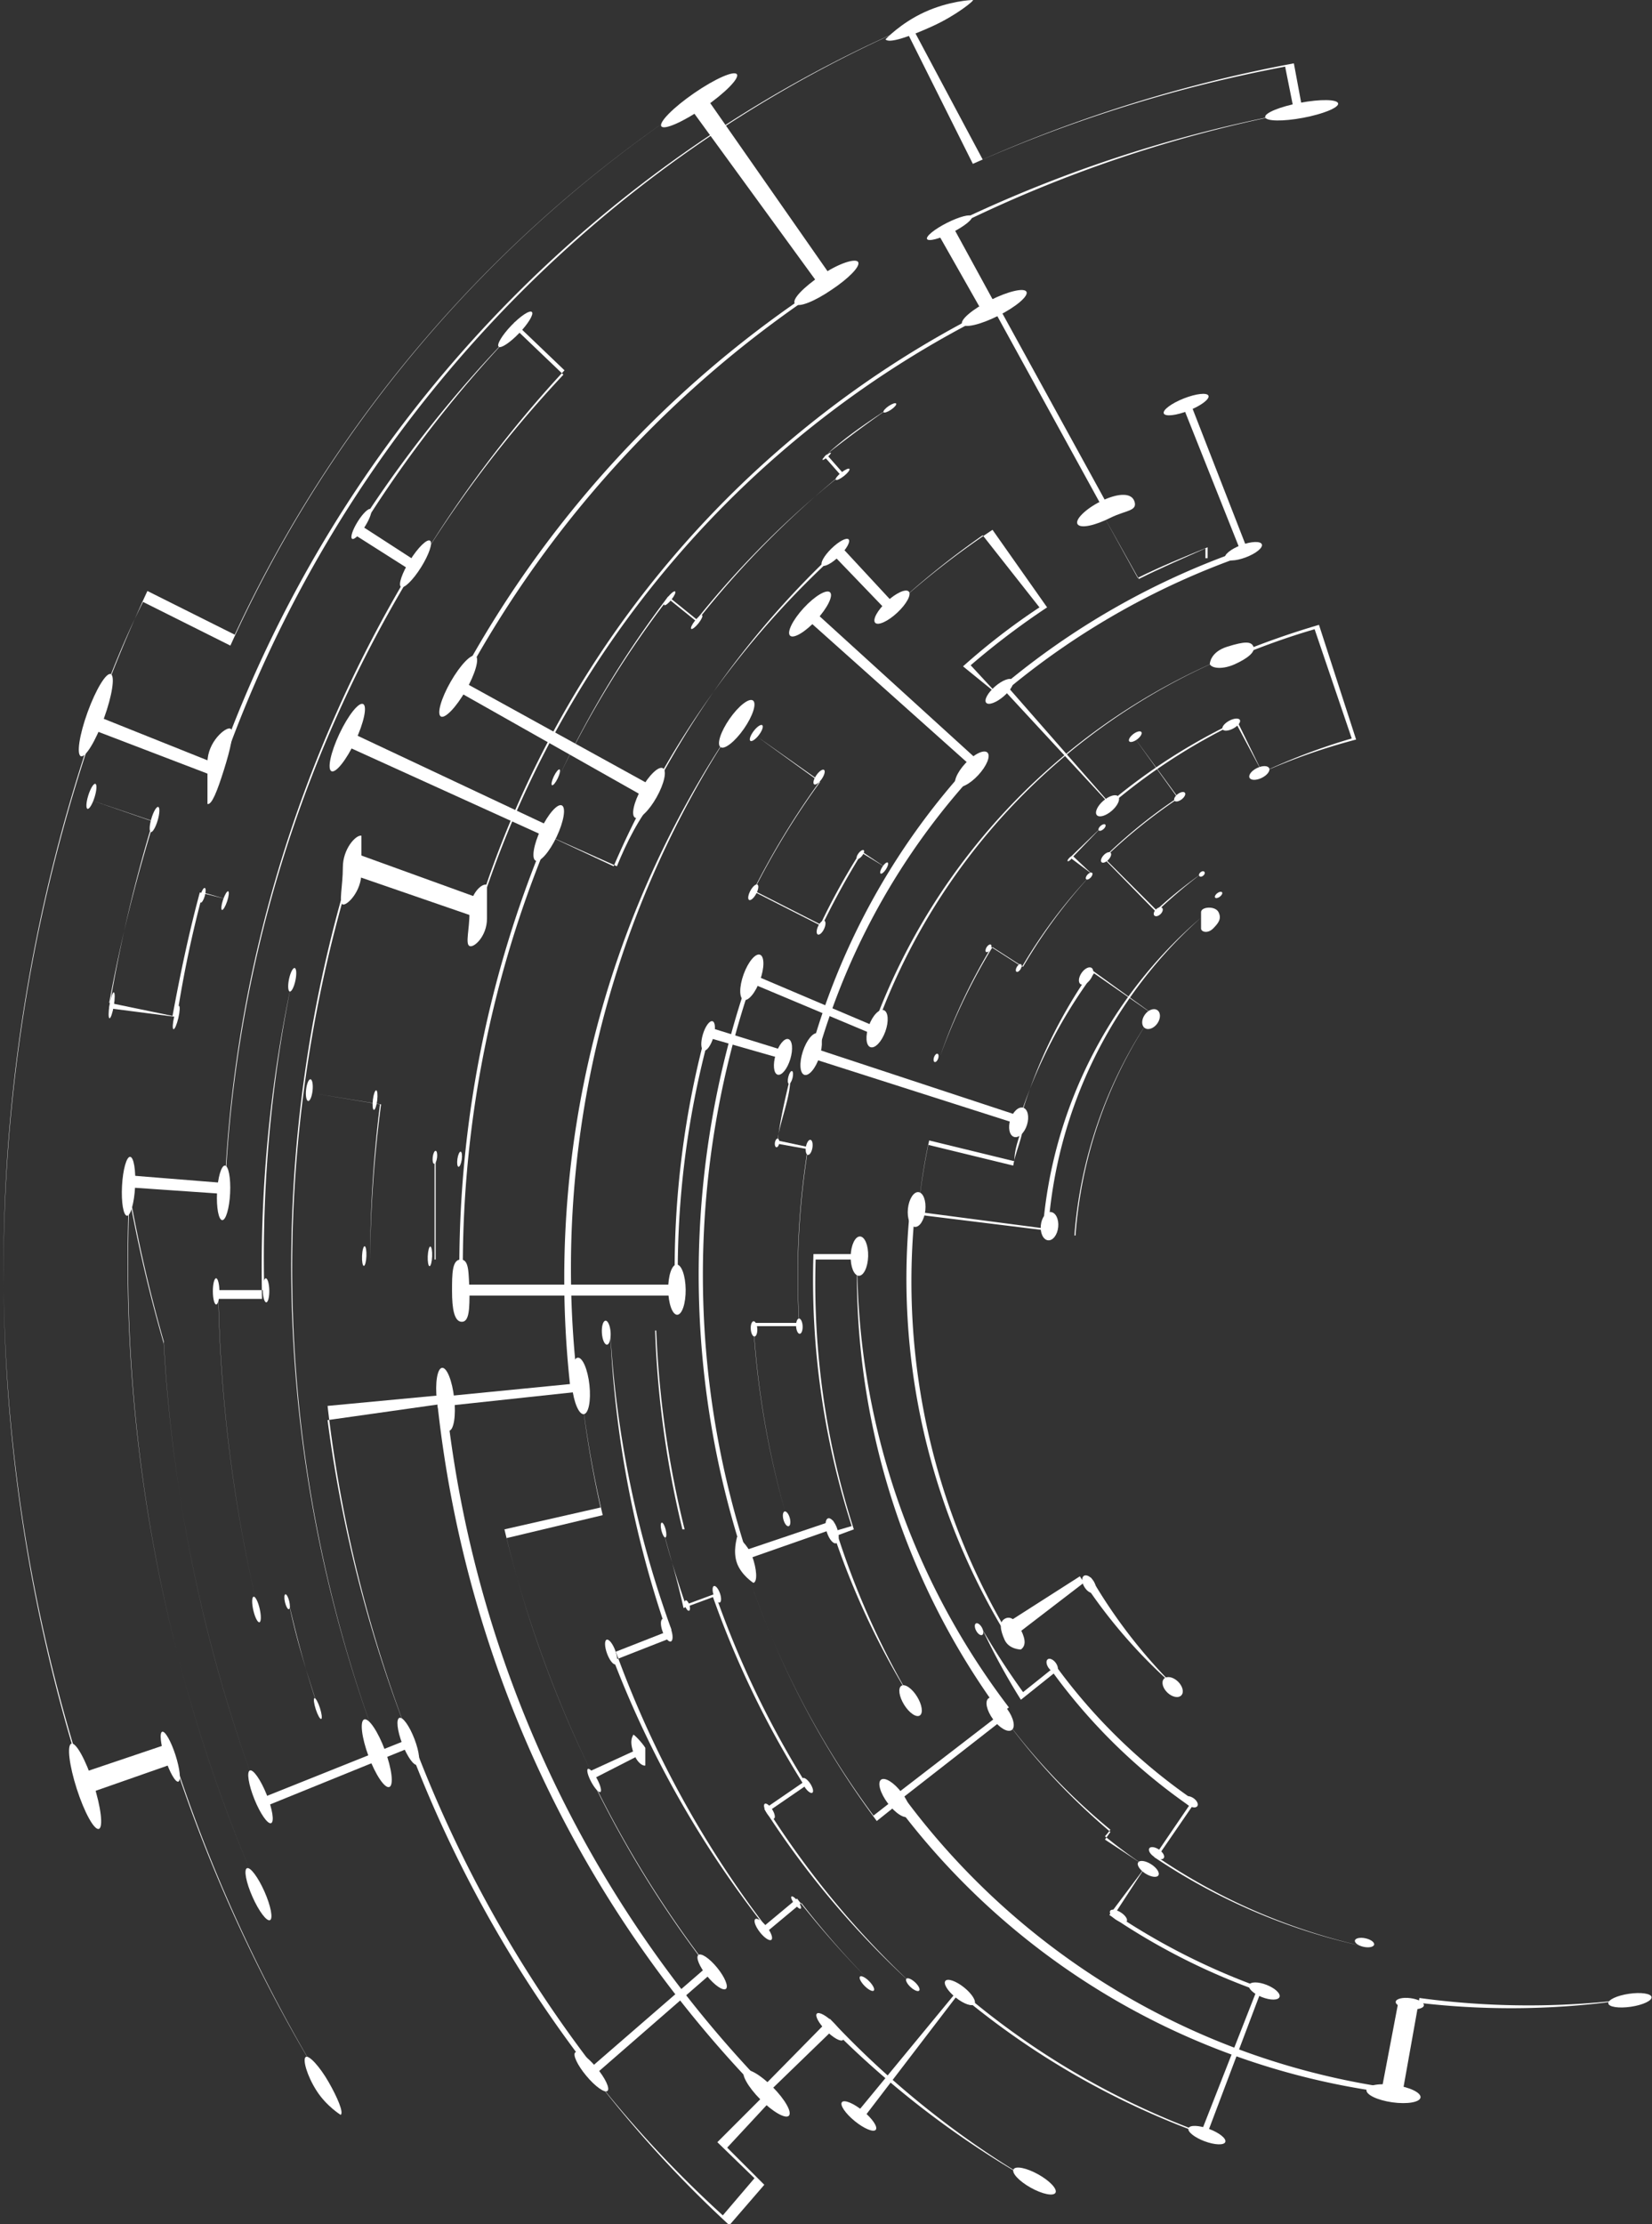 <svg xmlns="http://www.w3.org/2000/svg" viewBox="0 0 15.13 20.36"><rect x="0" y="0" width="15.13" height="20.36" fill="#333333" stroke="none"/><defs><style>.cls-1{fill:#fff;}</style></defs><title>tehBGmdpi</title><g id="Layer_2" data-name="Layer 2"><g id="Layer_1-2" data-name="Layer 1"><path class="cls-1" d="M5.93,7.31l-1.77-1A9.94,9.94,0,0,1,7.51,2.62L6.33,1,6.46.88,7.64,2.57A10,10,0,0,0,4.24,6.24L6,7.21A8.23,8.23,0,0,1,7.7,5l.51.55-.07.06-.5-.52A8.19,8.19,0,0,0,5.93,7.31Z"/><ellipse class="cls-1" cx="6.4" cy="0.92" rx="0.42" ry="0.08" transform="translate(0.61 3.79) rotate(-34.55)"/><path class="cls-1" d="M7.62,2.65c-.16.11-.31.17-.34.13s.08-.15.24-.26.32-.16.34-.12S7.77,2.55,7.62,2.65Z"/><ellipse class="cls-1" cx="8.17" cy="5.56" rx="0.21" ry="0.07" transform="translate(-1.6 7.05) rotate(-42.92)"/><ellipse class="cls-1" cx="4.2" cy="6.28" rx="0.32" ry="0.08" transform="translate(-3.34 6.81) rotate(-60.24)"/><ellipse class="cls-1" cx="5.95" cy="7.26" rx="0.26" ry="0.08" transform="translate(-3.3 8.89) rotate(-60.67)"/><ellipse class="cls-1" cx="7.65" cy="5.06" rx="0.17" ry="0.05" transform="translate(-1.36 6.77) rotate(-44.25)"/><path class="cls-1" d="M9.32,10.29,7.41,9.68A6.42,6.42,0,0,1,8.88,7L7.38,5.66l.07-.07L9,7a6.38,6.38,0,0,0-1.5,2.61l1.85.61A4.58,4.58,0,0,1,10,8.88l.61.44,0,0-.59-.41A4.58,4.58,0,0,0,9.32,10.29Z"/><ellipse class="cls-1" cx="7.42" cy="5.62" rx="0.27" ry="0.08" transform="translate(-1.74 7.28) rotate(-47.41)"/><ellipse class="cls-1" cx="8.92" cy="7.02" rx="0.21" ry="0.08" transform="matrix(0.68, -0.73, 0.73, 0.68, -2.29, 8.78)"/><ellipse class="cls-1" cx="10.55" cy="9.33" rx="0.1" ry="0.07" transform="translate(-3.18 12.5) rotate(-54.5)"/><ellipse class="cls-1" cx="7.42" cy="9.65" rx="0.2" ry="0.08" transform="translate(-4.05 13.7) rotate(-71.88)"/><ellipse class="cls-1" cx="9.32" cy="10.27" rx="0.14" ry="0.08" transform="translate(-3.27 16.07) rotate(-72.48)"/><ellipse class="cls-1" cx="9.95" cy="8.93" rx="0.09" ry="0.05" transform="translate(-3.05 12.07) rotate(-55.47)"/><path class="cls-1" d="M6.21,11.86h-2A10.2,10.2,0,0,1,5,7.66L3.15,6.82,3.2,6.7l1.87.88a10.14,10.14,0,0,0-.83,4.18H6.18a8.36,8.36,0,0,1,.3-2.36l.71.22,0,.08L6.49,9.5A8.27,8.27,0,0,0,6.21,11.86Z"/><ellipse class="cls-1" cx="3.18" cy="6.76" rx="0.34" ry="0.08" transform="translate(-4.29 6.75) rotate(-64.79)"/><ellipse class="cls-1" cx="5.02" cy="7.62" rx="0.28" ry="0.08" transform="translate(-4.01 8.9) rotate(-64.65)"/><ellipse class="cls-1" cx="7.17" cy="9.67" rx="0.17" ry="0.07" transform="translate(-4.16 13.74) rotate(-73.18)"/><path class="cls-1" d="M4.3,11.82c0,.15,0,.28-.07.28s-.09-.12-.09-.28,0-.29.08-.29S4.29,11.66,4.3,11.82Z"/><ellipse class="cls-1" cx="6.2" cy="11.81" rx="0.08" ry="0.23" transform="translate(-0.14 0.07) rotate(-0.68)"/><ellipse class="cls-1" cx="6.49" cy="9.49" rx="0.14" ry="0.05" transform="translate(-4.47 12.97) rotate(-73.29)"/><path class="cls-1" d="M3,19.14l0,0a14,14,0,0,1-1.4-3l-.8.28a15.3,15.3,0,0,1,.1-9.86L2,7A11.64,11.64,0,0,1,8.5.17v0A11.62,11.62,0,0,0,2,7.12L.85,6.68a15.26,15.26,0,0,0-.1,9.55l.8-.27A14.18,14.18,0,0,0,3,19.14Z"/><path class="cls-1" d="M8.11.36s.14-.15.36-.25S8.89,0,8.91,0s-.15.14-.37.24S8.14.4,8.11.36Z"/><path class="cls-1" d="M1.9,7.36s0-.19,0-.38.17-.33.21-.31,0,.19-.06.38S1.94,7.37,1.9,7.36Z"/><path class="cls-1" d="M3.12,19.36s-.13-.08-.22-.22-.13-.29-.1-.31.13.09.21.23S3.15,19.34,3.12,19.36Z"/><ellipse class="cls-1" cx="0.88" cy="6.55" rx="0.4" ry="0.08" transform="translate(-5.58 5.14) rotate(-70.06)"/><ellipse class="cls-1" cx="0.78" cy="16.35" rx="0.08" ry="0.41" transform="translate(-4.98 1.03) rotate(-17.87)"/><ellipse class="cls-1" cx="1.56" cy="16.08" rx="0.05" ry="0.24" transform="translate(-4.87 1.26) rotate(-17.91)"/><path class="cls-1" d="M8.36,15.58l0,0A7.23,7.23,0,0,1,7.62,14l-.8.28a8.31,8.31,0,0,1,.05-5.37L8,9.39A5.84,5.84,0,0,1,11.27,6V6A5.82,5.82,0,0,0,8,9.47L6.88,9a8.28,8.28,0,0,0-.05,5.19l.8-.27A7.41,7.41,0,0,0,8.36,15.58Z"/><path class="cls-1" d="M11.08,6.08s0-.11.16-.16.22-.05.24,0-.06.11-.17.16S11.1,6.12,11.08,6.08Z"/><ellipse class="cls-1" cx="8.03" cy="9.41" rx="0.18" ry="0.08" transform="translate(-3.55 13.76) rotate(-70.08)"/><ellipse class="cls-1" cx="8.34" cy="15.57" rx="0.07" ry="0.16" transform="translate(-6.93 6.69) rotate(-31.65)"/><ellipse class="cls-1" cx="6.89" cy="8.95" rx="0.22" ry="0.08" transform="matrix(0.34, -0.94, 0.94, 0.34, -3.87, 12.38)"/><path class="cls-1" d="M6.9,14.49s-.11-.07-.15-.18,0-.23,0-.24.1.07.14.18S6.94,14.48,6.9,14.49Z"/><ellipse class="cls-1" cx="7.62" cy="14.01" rx="0.05" ry="0.12" transform="translate(-3.98 3.07) rotate(-18.13)"/><path class="cls-1" d="M9.51,20v0a8.51,8.51,0,0,1-1.88-1.42L7,19.19a10.68,10.68,0,0,1-3-6.4l1.22-.12A9,9,0,0,1,6.74,6.62l0,0a9,9,0,0,0-1.44,6.12l-1.21.13A10.65,10.65,0,0,0,7,19.09l.6-.61A8.29,8.29,0,0,0,9.51,20Z"/><ellipse class="cls-1" cx="6.75" cy="6.63" rx="0.26" ry="0.08" transform="translate(-2.55 8.38) rotate(-55.17)"/><ellipse class="cls-1" cx="5.32" cy="12.69" rx="0.08" ry="0.26" transform="translate(-1.33 0.64) rotate(-6.15)"/><ellipse class="cls-1" cx="9.47" cy="19.96" rx="0.07" ry="0.22" transform="translate(-12.57 18.51) rotate(-60.84)"/><ellipse class="cls-1" cx="4.08" cy="12.81" rx="0.08" ry="0.29" transform="translate(-1.37 0.52) rotate(-6.25)"/><ellipse class="cls-1" cx="7.02" cy="19.16" rx="0.08" ry="0.29" transform="translate(-11.46 10.51) rotate(-44.79)"/><ellipse class="cls-1" cx="7.6" cy="18.55" rx="0.05" ry="0.17" transform="translate(-10.86 10.74) rotate(-44.78)"/><path class="cls-1" d="M10.76,15.44l0,0a4.83,4.83,0,0,1-.77-1L9.26,15a6.31,6.31,0,0,1-.88-3.91l1.22.16A4.21,4.21,0,0,1,11,8.4l0,0a4.19,4.19,0,0,0-1.45,2.86l-1.22-.15a6.27,6.27,0,0,0,.84,3.78l.72-.46A4.77,4.77,0,0,0,10.76,15.44Z"/><path class="cls-1" d="M11,8.5s0-.1,0-.15.13-.06.16,0,0,.1-.05.15S11,8.53,11,8.5Z"/><ellipse class="cls-1" cx="9.62" cy="11.23" rx="0.13" ry="0.08" transform="translate(-2.54 19.65) rotate(-84.15)"/><ellipse class="cls-1" cx="10.74" cy="15.44" rx="0.07" ry="0.11" transform="translate(-7.83 12.46) rotate(-46.05)"/><ellipse class="cls-1" cx="8.4" cy="11.07" rx="0.16" ry="0.08" transform="translate(-3.51 18.24) rotate(-83.86)"/><path class="cls-1" d="M9.35,15.1s-.11,0-.15-.09-.05-.16,0-.19.1,0,.15.1S9.39,15.07,9.35,15.1Z"/><ellipse class="cls-1" cx="9.97" cy="14.5" rx="0.05" ry="0.09" transform="translate(-6.09 7.32) rotate(-31.4)"/><path class="cls-1" d="M15,18.29v0a7.41,7.41,0,0,1-2,0l-.15.84a6.74,6.74,0,0,1-4.61-2.73l1-.77A6.78,6.78,0,0,1,7.85,11.5h0A6.78,6.78,0,0,0,9.2,15.73l-1,.78a6.7,6.7,0,0,0,4.45,2.64l.16-.84A7.24,7.24,0,0,0,15,18.29Z"/><ellipse class="cls-1" cx="7.87" cy="11.5" rx="0.18" ry="0.08" transform="translate(-3.86 19.02) rotate(-88.28)"/><ellipse class="cls-1" cx="9.16" cy="15.69" rx="0.08" ry="0.18" transform="translate(-7.52 8.49) rotate(-36.37)"/><ellipse class="cls-1" cx="14.93" cy="18.31" rx="0.2" ry="0.06" transform="translate(-2.5 2.36) rotate(-8.34)"/><ellipse class="cls-1" cx="8.19" cy="16.46" rx="0.08" ry="0.21" transform="translate(-8.24 8.22) rotate(-36.92)"/><ellipse class="cls-1" cx="12.77" cy="19.17" rx="0.08" ry="0.25" transform="translate(-8 29.14) rotate(-81.99)"/><ellipse class="cls-1" cx="12.91" cy="18.34" rx="0.05" ry="0.13" transform="translate(-6.96 28.74) rotate(-82.48)"/><path class="cls-1" d="M8,18.17h0a8.12,8.12,0,0,1-.66-.75l-.3.25a9.48,9.48,0,0,1-1.4-2.55l.51-.2a9.6,9.6,0,0,1-.56-2.71h0A9.63,9.63,0,0,0,6.13,15l-.51.2A9.43,9.43,0,0,0,7,17.63l.3-.25A8.81,8.81,0,0,0,8,18.17Z"/><ellipse class="cls-1" cx="5.55" cy="12.2" rx="0.04" ry="0.11" transform="translate(-0.73 0.36) rotate(-3.49)"/><ellipse class="cls-1" cx="6.11" cy="14.92" rx="0.04" ry="0.11" transform="translate(-4.79 3.04) rotate(-20.25)"/><ellipse class="cls-1" cx="7.94" cy="18.16" rx="0.03" ry="0.09" transform="translate(-10.46 10.79) rotate(-44.56)"/><ellipse class="cls-1" cx="5.6" cy="15.12" rx="0.04" ry="0.12" transform="translate(-4.86 2.85) rotate(-20.11)"/><ellipse class="cls-1" cx="6.99" cy="17.66" rx="0.04" ry="0.12" transform="translate(-9.39 8.05) rotate(-38)"/><ellipse class="cls-1" cx="7.29" cy="17.42" rx="0.02" ry="0.07" transform="translate(-9.1 8.04) rotate(-37.52)"/><path class="cls-1" d="M9,14.92H9a6.78,6.78,0,0,0,.37.57l.3-.24a5.22,5.22,0,0,0,1.28,1.24L10.6,17a5.5,5.5,0,0,0,1.9.82h0A5.54,5.54,0,0,1,10.57,17l.32-.47a5.26,5.26,0,0,1-1.24-1.21l-.3.24A6,6,0,0,1,9,14.92Z"/><ellipse class="cls-1" cx="12.5" cy="17.78" rx="0.04" ry="0.09" transform="translate(-7.52 26.25) rotate(-77.82)"/><ellipse class="cls-1" cx="10.59" cy="16.96" rx="0.04" ry="0.08" transform="translate(-9.39 16.26) rotate(-56)"/><ellipse class="cls-1" cx="8.97" cy="14.92" rx="0.03" ry="0.06" transform="translate(-6.04 6.09) rotate(-28.53)"/><ellipse class="cls-1" cx="10.91" cy="16.49" rx="0.04" ry="0.07" transform="translate(-8.86 16.09) rotate(-55.34)"/><ellipse class="cls-1" cx="9.64" cy="15.25" rx="0.04" ry="0.07" transform="translate(-7.12 8.56) rotate(-35.95)"/><ellipse class="cls-1" cx="9.33" cy="15.49" rx="0.02" ry="0.05" transform="translate(-7.45 8.76) rotate(-37.09)"/><path class="cls-1" d="M4.74,3l0,0A11.25,11.25,0,0,0,3.32,4.82l.51.33a11.9,11.9,0,0,0-1.77,5.78l-.87-.06a14.36,14.36,0,0,0,1.19,6.46h0a14.44,14.44,0,0,1-1.19-6.57l.87.07A12,12,0,0,1,3.76,5.22l-.52-.33A11.29,11.29,0,0,1,4.74,3Z"/><ellipse class="cls-1" cx="2.37" cy="17.34" rx="0.06" ry="0.26" transform="translate(-6.83 2.45) rotate(-23.92)"/><ellipse class="cls-1" cx="1.18" cy="10.86" rx="0.27" ry="0.06" transform="translate(-9.73 11.46) rotate(-86.95)"/><ellipse class="cls-1" cx="4.72" cy="3.01" rx="0.22" ry="0.05" transform="translate(-0.72 4.34) rotate(-46.22)"/><ellipse class="cls-1" cx="2.05" cy="10.92" rx="0.25" ry="0.06" transform="translate(-8.96 12.43) rotate(-87.18)"/><ellipse class="cls-1" cx="3.81" cy="5.16" rx="0.25" ry="0.06" transform="translate(-2.59 5.65) rotate(-57.93)"/><ellipse class="cls-1" cx="3.31" cy="4.83" rx="0.16" ry="0.04" transform="matrix(0.53, -0.85, 0.85, 0.53, -2.55, 5.05)"/><path class="cls-1" d="M5.87,16l0,.06-.45.23a9.92,9.92,0,0,0,1.1,1.77L5.44,19a11.47,11.47,0,0,1-1.69-3l-1.33.54,0-.09,1.35-.54a11.56,11.56,0,0,0,1.66,3L6.48,18a10,10,0,0,1-1.09-1.78Z"/><ellipse class="cls-1" cx="2.39" cy="16.45" rx="0.06" ry="0.26" transform="translate(-5.99 2.09) rotate(-21.99)"/><ellipse class="cls-1" cx="3.74" cy="15.94" rx="0.06" ry="0.23" transform="translate(-5.45 2.39) rotate(-20.94)"/><path class="cls-1" d="M5.91,16c0,.08,0,.15,0,.16s-.07,0-.11-.12,0-.15,0-.16S5.88,15.95,5.91,16Z"/><ellipse class="cls-1" cx="5.42" cy="18.96" rx="0.06" ry="0.23" transform="translate(-10.9 7.89) rotate(-39.88)"/><ellipse class="cls-1" cx="6.52" cy="18.05" rx="0.06" ry="0.2" transform="translate(-9.93 8.17) rotate(-39.15)"/><ellipse class="cls-1" cx="5.44" cy="16.3" rx="0.03" ry="0.12" transform="translate(-7.08 4.53) rotate(-28.32)"/><path class="cls-1" d="M10.49,17.09l0,0-.28.43a6.14,6.14,0,0,0,1.35.68l-.51,1.35a7.37,7.37,0,0,1-2.27-1.3L7.9,19.4l-.06-.05.94-1.14A7.23,7.23,0,0,0,11,19.52l.51-1.3a6,6,0,0,1-1.35-.69Z"/><ellipse class="cls-1" cx="7.87" cy="19.37" rx="0.06" ry="0.2" transform="translate(-12.12 13.23) rotate(-50.81)"/><ellipse class="cls-1" cx="8.79" cy="18.24" rx="0.06" ry="0.17" transform="translate(-10.95 13.74) rotate(-51.43)"/><ellipse class="cls-1" cx="10.51" cy="17.11" rx="0.05" ry="0.11" transform="translate(-9.56 16.73) rotate(-57.36)"/><ellipse class="cls-1" cx="11.06" cy="19.55" rx="0.06" ry="0.18" transform="translate(-11.13 23.07) rotate(-69.53)"/><ellipse class="cls-1" cx="11.57" cy="18.22" rx="0.06" ry="0.15" transform="translate(-9.62 22.28) rotate(-68.41)"/><ellipse class="cls-1" cx="10.24" cy="17.54" rx="0.04" ry="0.09" transform="translate(-10.05 16.71) rotate(-57.38)"/><path class="cls-1" d="M11.56,7.07l0,0-.24-.45a5.36,5.36,0,0,0-1.15.75l-1-1.08a7,7,0,0,1,2.19-1.25l-.53-1.33.08,0,.53,1.36a7,7,0,0,0-2.2,1.23l.92,1.05a5.43,5.43,0,0,1,1.17-.75Z"/><ellipse class="cls-1" cx="10.86" cy="3.71" rx="0.22" ry="0.06" transform="translate(-0.6 4.25) rotate(-21.59)"/><ellipse class="cls-1" cx="11.39" cy="5.05" rx="0.18" ry="0.06" transform="translate(-1.05 4.32) rotate(-20.57)"/><ellipse class="cls-1" cx="11.53" cy="7.07" rx="0.1" ry="0.05" transform="translate(-1.93 5.79) rotate(-26.06)"/><ellipse class="cls-1" cx="9.15" cy="6.33" rx="0.16" ry="0.06" transform="translate(-1.91 7.51) rotate(-40.77)"/><ellipse class="cls-1" cx="10.14" cy="7.38" rx="0.13" ry="0.06" transform="translate(-2.35 8.47) rotate(-41.05)"/><ellipse class="cls-1" cx="11.28" cy="6.63" rx="0.09" ry="0.04" transform="translate(-1.8 6.18) rotate(-28.46)"/><path class="cls-1" d="M2.07,8.23v0l-.21-.06c-.1.37-.18.75-.24,1.14L1,9.23a13.54,13.54,0,0,1,.4-1.71l-.58-.2v0l.59.2A14.22,14.22,0,0,0,1,9.18l.58.12c.07-.38.15-.76.25-1.13Z"/><ellipse class="cls-1" cx="0.84" cy="7.29" rx="0.12" ry="0.03" transform="translate(-6.37 5.91) rotate(-72.59)"/><ellipse class="cls-1" cx="1.42" cy="7.49" rx="0.12" ry="0.03" transform="translate(-6.17 6.74) rotate(-73.53)"/><ellipse class="cls-1" cx="2.07" cy="8.25" rx="0.09" ry="0.02" transform="translate(-6.42 7.6) rotate(-71.57)"/><ellipse class="cls-1" cx="1.02" cy="9.2" rx="0.12" ry="0.02" transform="translate(-8.22 8.7) rotate(-80.56)"/><ellipse class="cls-1" cx="1.62" cy="9.32" rx="0.11" ry="0.02" transform="translate(-7.83 8.77) rotate(-76.84)"/><ellipse class="cls-1" cx="1.86" cy="8.2" rx="0.07" ry="0.02" transform="translate(-6.54 7.75) rotate(-74.18)"/><path class="cls-1" d="M4.2,10.6s0,0,0,0l-.21,0c0,.31,0,.62,0,.93l-.6,0a11.77,11.77,0,0,1,.09-1.42l-.6-.1a.22.22,0,0,1,0,0l.61.1a11.51,11.51,0,0,0-.1,1.42l.59,0c0-.31,0-.62,0-.93Z"/><ellipse class="cls-1" cx="2.83" cy="9.98" rx="0.1" ry="0.03" transform="translate(-7.39 11.74) rotate(-83.94)"/><ellipse class="cls-1" cx="3.44" cy="10.08" rx="0.09" ry="0.02" transform="translate(-6.98 12.3) rotate(-83.24)"/><ellipse class="cls-1" cx="4.2" cy="10.62" rx="0.07" ry="0.02" transform="translate(-6.9 13.26) rotate(-81.83)"/><ellipse class="cls-1" cx="3.34" cy="11.5" rx="0.09" ry="0.02" transform="translate(-8.29 14.37) rotate(-87.68)"/><ellipse class="cls-1" cx="3.94" cy="11.52" rx="0.09" ry="0.02" transform="matrix(0.04, -1, 1, 0.04, -7.74, 14.98)"/><ellipse class="cls-1" cx="3.99" cy="10.6" rx="0.06" ry="0.02" transform="translate(-7.02 13.28) rotate(-83.09)"/><path class="cls-1" d="M8.11,7.94l0,0-.21-.14a7,7,0,0,0-.37.67l-.63-.32a7.32,7.32,0,0,1,.61-1l-.58-.41,0,0,.58.42a7.14,7.14,0,0,0-.61,1l.61.31a6.19,6.19,0,0,1,.37-.67Z"/><ellipse class="cls-1" cx="6.93" cy="6.71" rx="0.09" ry="0.03" transform="translate(-2.61 8.16) rotate(-52.72)"/><ellipse class="cls-1" cx="7.51" cy="7.12" rx="0.08" ry="0.03" transform="translate(-2.62 9.27) rotate(-55.5)"/><ellipse class="cls-1" cx="8.1" cy="7.95" rx="0.06" ry="0.02" transform="translate(-2.97 10.46) rotate(-57.26)"/><ellipse class="cls-1" cx="6.9" cy="8.17" rx="0.08" ry="0.03" transform="translate(-3.57 10.35) rotate(-61.59)"/><ellipse class="cls-1" cx="7.52" cy="8.49" rx="0.07" ry="0.03" transform="translate(-3.37 11.66) rotate(-64.69)"/><ellipse class="cls-1" cx="7.88" cy="7.82" rx="0.05" ry="0.02" transform="translate(-3.13 9.25) rotate(-52.17)"/><path class="cls-1" d="M2.92,15.65h0c-.11-.32-.2-.65-.28-1l-.28.07A13.57,13.57,0,0,1,2,11.81h.42A12.53,12.53,0,0,1,2.67,9h0a12.51,12.51,0,0,0-.27,2.89H2a13.57,13.57,0,0,0,.36,2.83l.28-.07C2.71,15,2.81,15.31,2.92,15.65Z"/><ellipse class="cls-1" cx="2.67" cy="8.97" rx="0.11" ry="0.03" transform="translate(-6.65 9.75) rotate(-78.21)"/><ellipse class="cls-1" cx="2.4" cy="11.82" rx="0.03" ry="0.11" transform="matrix(1, -0.02, 0.02, 1, -0.2, 0.04)"/><ellipse class="cls-1" cx="2.91" cy="15.64" rx="0.02" ry="0.1" transform="translate(-4.68 1.66) rotate(-17.96)"/><ellipse class="cls-1" cx="1.98" cy="11.82" rx="0.03" ry="0.12" transform="translate(-0.05 0.01) rotate(-0.24)"/><ellipse class="cls-1" cx="2.35" cy="14.73" rx="0.03" ry="0.12" transform="translate(-3.23 0.9) rotate(-12.9)"/><ellipse class="cls-1" cx="2.63" cy="14.66" rx="0.02" ry="0.07" transform="translate(-3.3 1) rotate(-13.29)"/><path class="cls-1" d="M6.07,14h0c.06.23.13.46.21.69l.27-.1a8.67,8.67,0,0,0,.84,1.75l-.35.24a8.19,8.19,0,0,0,1.31,1.58h0A8.08,8.08,0,0,1,7,16.56l.35-.24a8.61,8.61,0,0,1-.82-1.7l-.27.1C6.21,14.49,6.14,14.25,6.07,14Z"/><ellipse class="cls-1" cx="8.36" cy="18.17" rx="0.03" ry="0.08" transform="translate(-10.65 11.95) rotate(-47.18)"/><ellipse class="cls-1" cx="7.05" cy="16.58" rx="0.03" ry="0.08" transform="translate(-7.77 6.33) rotate(-32.29)"/><ellipse class="cls-1" cx="6.08" cy="14.01" rx="0.02" ry="0.07" transform="translate(-3.22 1.89) rotate(-14.04)"/><ellipse class="cls-1" cx="7.4" cy="16.34" rx="0.03" ry="0.08" transform="translate(-7.76 6.75) rotate(-33.3)"/><ellipse class="cls-1" cx="6.56" cy="14.6" rx="0.03" ry="0.08" transform="translate(-4.48 3.01) rotate(-19.44)"/><ellipse class="cls-1" cx="6.29" cy="14.7" rx="0.02" ry="0.05" transform="translate(-4.32 2.74) rotate(-18.43)"/><path class="cls-1" d="M10.09,7.57h0l-.29.28L10,8a4.68,4.68,0,0,0-.64.85l-.28-.18a5.29,5.29,0,0,0-.47,1h0a5.5,5.5,0,0,1,.48-1l.28.18A4.81,4.81,0,0,1,10,8l-.17-.16Z"/><ellipse class="cls-1" cx="8.58" cy="9.69" rx="0.04" ry="0.02" transform="translate(-3.42 14.55) rotate(-70.56)"/><ellipse class="cls-1" cx="9.05" cy="8.68" rx="0.04" ry="0.02" transform="translate(-3.13 11.65) rotate(-57.5)"/><ellipse class="cls-1" cx="10.09" cy="7.58" rx="0.04" ry="0.02" transform="translate(-2.49 8.54) rotate(-41.3)"/><ellipse class="cls-1" cx="9.33" cy="8.86" rx="0.04" ry="0.02" transform="translate(-3.06 12.33) rotate(-59.16)"/><ellipse class="cls-1" cx="9.97" cy="8.02" rx="0.04" ry="0.02" transform="translate(-2.68 9.91) rotate(-47.31)"/><ellipse class="cls-1" cx="9.8" cy="7.86" rx="0.03" ry="0.01" transform="translate(-2.67 9.39) rotate(-45.72)"/><path class="cls-1" d="M8.15,3.73h0c-.2.14-.39.28-.58.43l.15.17A8.62,8.62,0,0,0,6.38,5.69l-.26-.21a9.08,9.08,0,0,0-1,1.63h0a9.08,9.08,0,0,1,1-1.65l.26.21A8.52,8.52,0,0,1,7.7,4.35l-.15-.17C7.74,4,7.94,3.87,8.15,3.73Z"/><ellipse class="cls-1" cx="5.09" cy="7.11" rx="0.08" ry="0.02" transform="translate(-3.52 8.64) rotate(-64.44)"/><ellipse class="cls-1" cx="6.13" cy="5.48" rx="0.08" ry="0.02" transform="translate(-1.97 6.87) rotate(-51.55)"/><ellipse class="cls-1" cx="8.15" cy="3.74" rx="0.07" ry="0.02" transform="translate(-0.69 5.24) rotate(-34.32)"/><ellipse class="cls-1" cx="6.38" cy="5.69" rx="0.08" ry="0.02" transform="translate(-2.05 7.11) rotate(-51.26)"/><ellipse class="cls-1" cx="7.72" cy="4.34" rx="0.08" ry="0.02" transform="translate(-1.03 5.73) rotate(-38.36)"/><ellipse class="cls-1" cx="7.57" cy="4.17" rx="0.05" ry="0.01" transform="translate(-0.9 5.89) rotate(-40.28)"/><path class="cls-1" d="M7.24,9.85h0c0,.2-.09.39-.12.59l.28.06a7.36,7.36,0,0,0-.08,1.64l-.42,0a8,8,0,0,0,.3,1.73h0a8.07,8.07,0,0,1-.3-1.76l.42,0a7.36,7.36,0,0,1,.08-1.59l-.28-.05C7.14,10.27,7.19,10.06,7.24,9.85Z"/><ellipse class="cls-1" cx="7.21" cy="13.9" rx="0.03" ry="0.07" transform="translate(-3.43 2.41) rotate(-15.36)"/><ellipse class="cls-1" cx="6.91" cy="12.16" rx="0.03" ry="0.07" transform="translate(-0.75 0.46) rotate(-3.58)"/><ellipse class="cls-1" cx="7.24" cy="9.86" rx="0.06" ry="0.02" transform="translate(-4.06 14.55) rotate(-76.24)"/><ellipse class="cls-1" cx="7.32" cy="12.14" rx="0.03" ry="0.07" transform="translate(-0.61 0.39) rotate(-2.93)"/><ellipse class="cls-1" cx="7.41" cy="10.51" rx="0.07" ry="0.03" transform="translate(-4.21 16.01) rotate(-80.17)"/><ellipse class="cls-1" cx="7.12" cy="10.45" rx="0.04" ry="0.02" transform="translate(-4.29 15.92) rotate(-81.3)"/><path class="cls-1" d="M11.17,8.19h0L11,8a4.69,4.69,0,0,0-.4.34l-.49-.49a4.74,4.74,0,0,1,.68-.55l-.41-.56h0l.41.57a4.92,4.92,0,0,0-.68.55l.47.48A4.24,4.24,0,0,1,11,8Z"/><ellipse class="cls-1" cx="10.4" cy="6.74" rx="0.07" ry="0.03" transform="translate(-1.96 7.68) rotate(-37.28)"/><ellipse class="cls-1" cx="10.81" cy="7.3" rx="0.06" ry="0.03" transform="translate(-2.22 8.01) rotate(-37.18)"/><ellipse class="cls-1" cx="11.16" cy="8.19" rx="0.04" ry="0.02" transform="translate(-2.68 8.45) rotate(-37.34)"/><ellipse class="cls-1" cx="10.13" cy="7.85" rx="0.06" ry="0.03" transform="translate(-2.53 9.84) rotate(-46.71)"/><ellipse class="cls-1" cx="10.61" cy="8.34" rx="0.05" ry="0.03" transform="translate(-2.81 9.79) rotate(-44.31)"/><ellipse class="cls-1" cx="11.01" cy="8" rx="0.03" ry="0.02" transform="translate(-2.56 9.07) rotate(-40.51)"/><path class="cls-1" d="M3.47,16h0a12.53,12.53,0,0,1-.22-8.19l1.16.42A9.24,9.24,0,0,1,9,2.86l-.42-.74A12.36,12.36,0,0,1,12,1V1A12.16,12.16,0,0,0,8.73,2.08l.41.75A9.22,9.22,0,0,0,4.37,8.4L3.21,8A12.5,12.5,0,0,0,3.47,16Z"/><ellipse class="cls-1" cx="3.45" cy="16.05" rx="0.08" ry="0.33" transform="translate(-5.38 2.21) rotate(-20.41)"/><path class="cls-1" d="M3.31,7.65s0,.17,0,.34-.13.3-.17.29,0-.17,0-.34S3.26,7.64,3.31,7.65Z"/><ellipse class="cls-1" cx="11.92" cy="1.01" rx="0.34" ry="0.07" transform="translate(0.02 2.22) rotate(-10.65)"/><path class="cls-1" d="M4.46,8.1s0,.15,0,.31-.12.27-.16.25,0-.15,0-.31S4.41,8.08,4.46,8.1Z"/><ellipse class="cls-1" cx="9.11" cy="2.82" rx="0.33" ry="0.08" transform="translate(-0.3 4.39) rotate(-26.68)"/><ellipse class="cls-1" cx="8.7" cy="2.08" rx="0.23" ry="0.05" transform="translate(-0.01 4.14) rotate(-26.73)"/><path class="cls-1" d="M10.11,4.67l-1-1.82.06,0,1,1.82Z"/><path class="cls-1" d="M10.17,4.74c-.14.07-.27.1-.3.06s.07-.14.21-.21.28-.09.31,0S10.31,4.67,10.17,4.74Z"/><path class="cls-1" d="M2.39,16.49h0A14.07,14.07,0,0,1,1.5,12.3a13.43,13.43,0,0,1-.33-1.42v-.05a13.52,13.52,0,0,0,.33,1.45A14,14,0,0,0,2.39,16.49Z"/><path class="cls-1" d="M8.23,16.51l-.2.16a8.07,8.07,0,0,1-1.19-2.29h0A7.92,7.92,0,0,0,8,16.62l.18-.14Z"/><path class="cls-1" d="M3.76,15.94h0A12.35,12.35,0,0,1,3,12.87l1.06-.1s0,.05,0,.08L3,13A12.37,12.37,0,0,0,3.76,15.94Z"/><path class="cls-1" d="M8.41,11.08h0a6.08,6.08,0,0,1,.1-.64l.78.19c0-.12.05-.23.08-.34h0c0,.12-.07.25-.09.38l-.78-.19A5.68,5.68,0,0,0,8.41,11.08Z"/><path class="cls-1" d="M7.82,14l-.19.07,0-.05.17-.05a7.37,7.37,0,0,1-.35-2.49l.44,0s0,0,0,.05l-.42,0A7.36,7.36,0,0,0,7.82,14Z"/><path class="cls-1" d="M5.45,16.29h0A10.71,10.71,0,0,1,4.62,14l.88-.2a9.8,9.8,0,0,1-.18-1.09h0a9.92,9.92,0,0,0,.2,1.16l-.88.21A10.56,10.56,0,0,0,5.45,16.29Z"/><path class="cls-1" d="M6.27,14l-.18,0v0l.16,0A9,9,0,0,1,6,12.18l-.41,0s0,0,0,0l.42,0A9.07,9.07,0,0,0,6.27,14Z"/><path class="cls-1" d="M.88,6.55h0q.21-.58.47-1.14l.8.4A11.8,11.8,0,0,1,6.39.91h0a11.79,11.79,0,0,0-4.28,5l-.8-.4C1.15,5.83,1,6.19.88,6.55Z"/><path class="cls-1" d="M8.91,1.5,8.29.26l.07,0L9,1.46A13,13,0,0,1,11.85.58l.08.43-.08,0L11.77.61A12.93,12.93,0,0,0,8.91,1.5Z"/><path class="cls-1" d="M8.17,5.57l0,0a7.58,7.58,0,0,1,.92-.72l.5.71a7,7,0,0,0-.7.53l.25.27,0,0L8.82,6.1a6.06,6.06,0,0,1,.7-.54L9,4.9A7.65,7.65,0,0,0,8.17,5.57Z"/><path class="cls-1" d="M10.43,5.3l-.33-.59,0,0,.32.58c.2-.1.42-.19.64-.28l0,.1.22,0,0,0-.24,0,0-.09C10.84,5.11,10.63,5.2,10.43,5.3Z"/><path class="cls-1" d="M3.83,5.17h0A10.74,10.74,0,0,1,5.16,3.43L4.71,3l0-.05.46.44A11,11,0,0,0,3.83,5.17Z"/><path class="cls-1" d="M5.65,7.93,5,7.64l0,0,.62.29c.09-.21.19-.42.3-.62H6C5.85,7.49,5.74,7.71,5.65,7.93Z"/><path class="cls-1" d="M11.54,7.08h0a5.65,5.65,0,0,1,.84-.32l-.34-1a6.49,6.49,0,0,0-.75.27V6a7.57,7.57,0,0,1,.79-.28l.34,1.05A5.62,5.62,0,0,0,11.54,7.08Z"/><path class="cls-1" d="M9.85,11.31l-.24,0v0l.23,0a4.12,4.12,0,0,1,.7-2h0A4.13,4.13,0,0,0,9.85,11.31Z"/><path class="cls-1" d="M10.53,17.11v0a4.87,4.87,0,0,1-.41-.3l.05-.06a5.8,5.8,0,0,1-1-1.06h0a6,6,0,0,0,1,1.08l-.05.07Z"/><path class="cls-1" d="M7,20l-.32.37A10.72,10.72,0,0,1,5.43,19h0a10.39,10.39,0,0,0,1.19,1.28l.29-.34-.34-.33L7,19.18l.05.06-.39.42Z"/></g></g></svg>